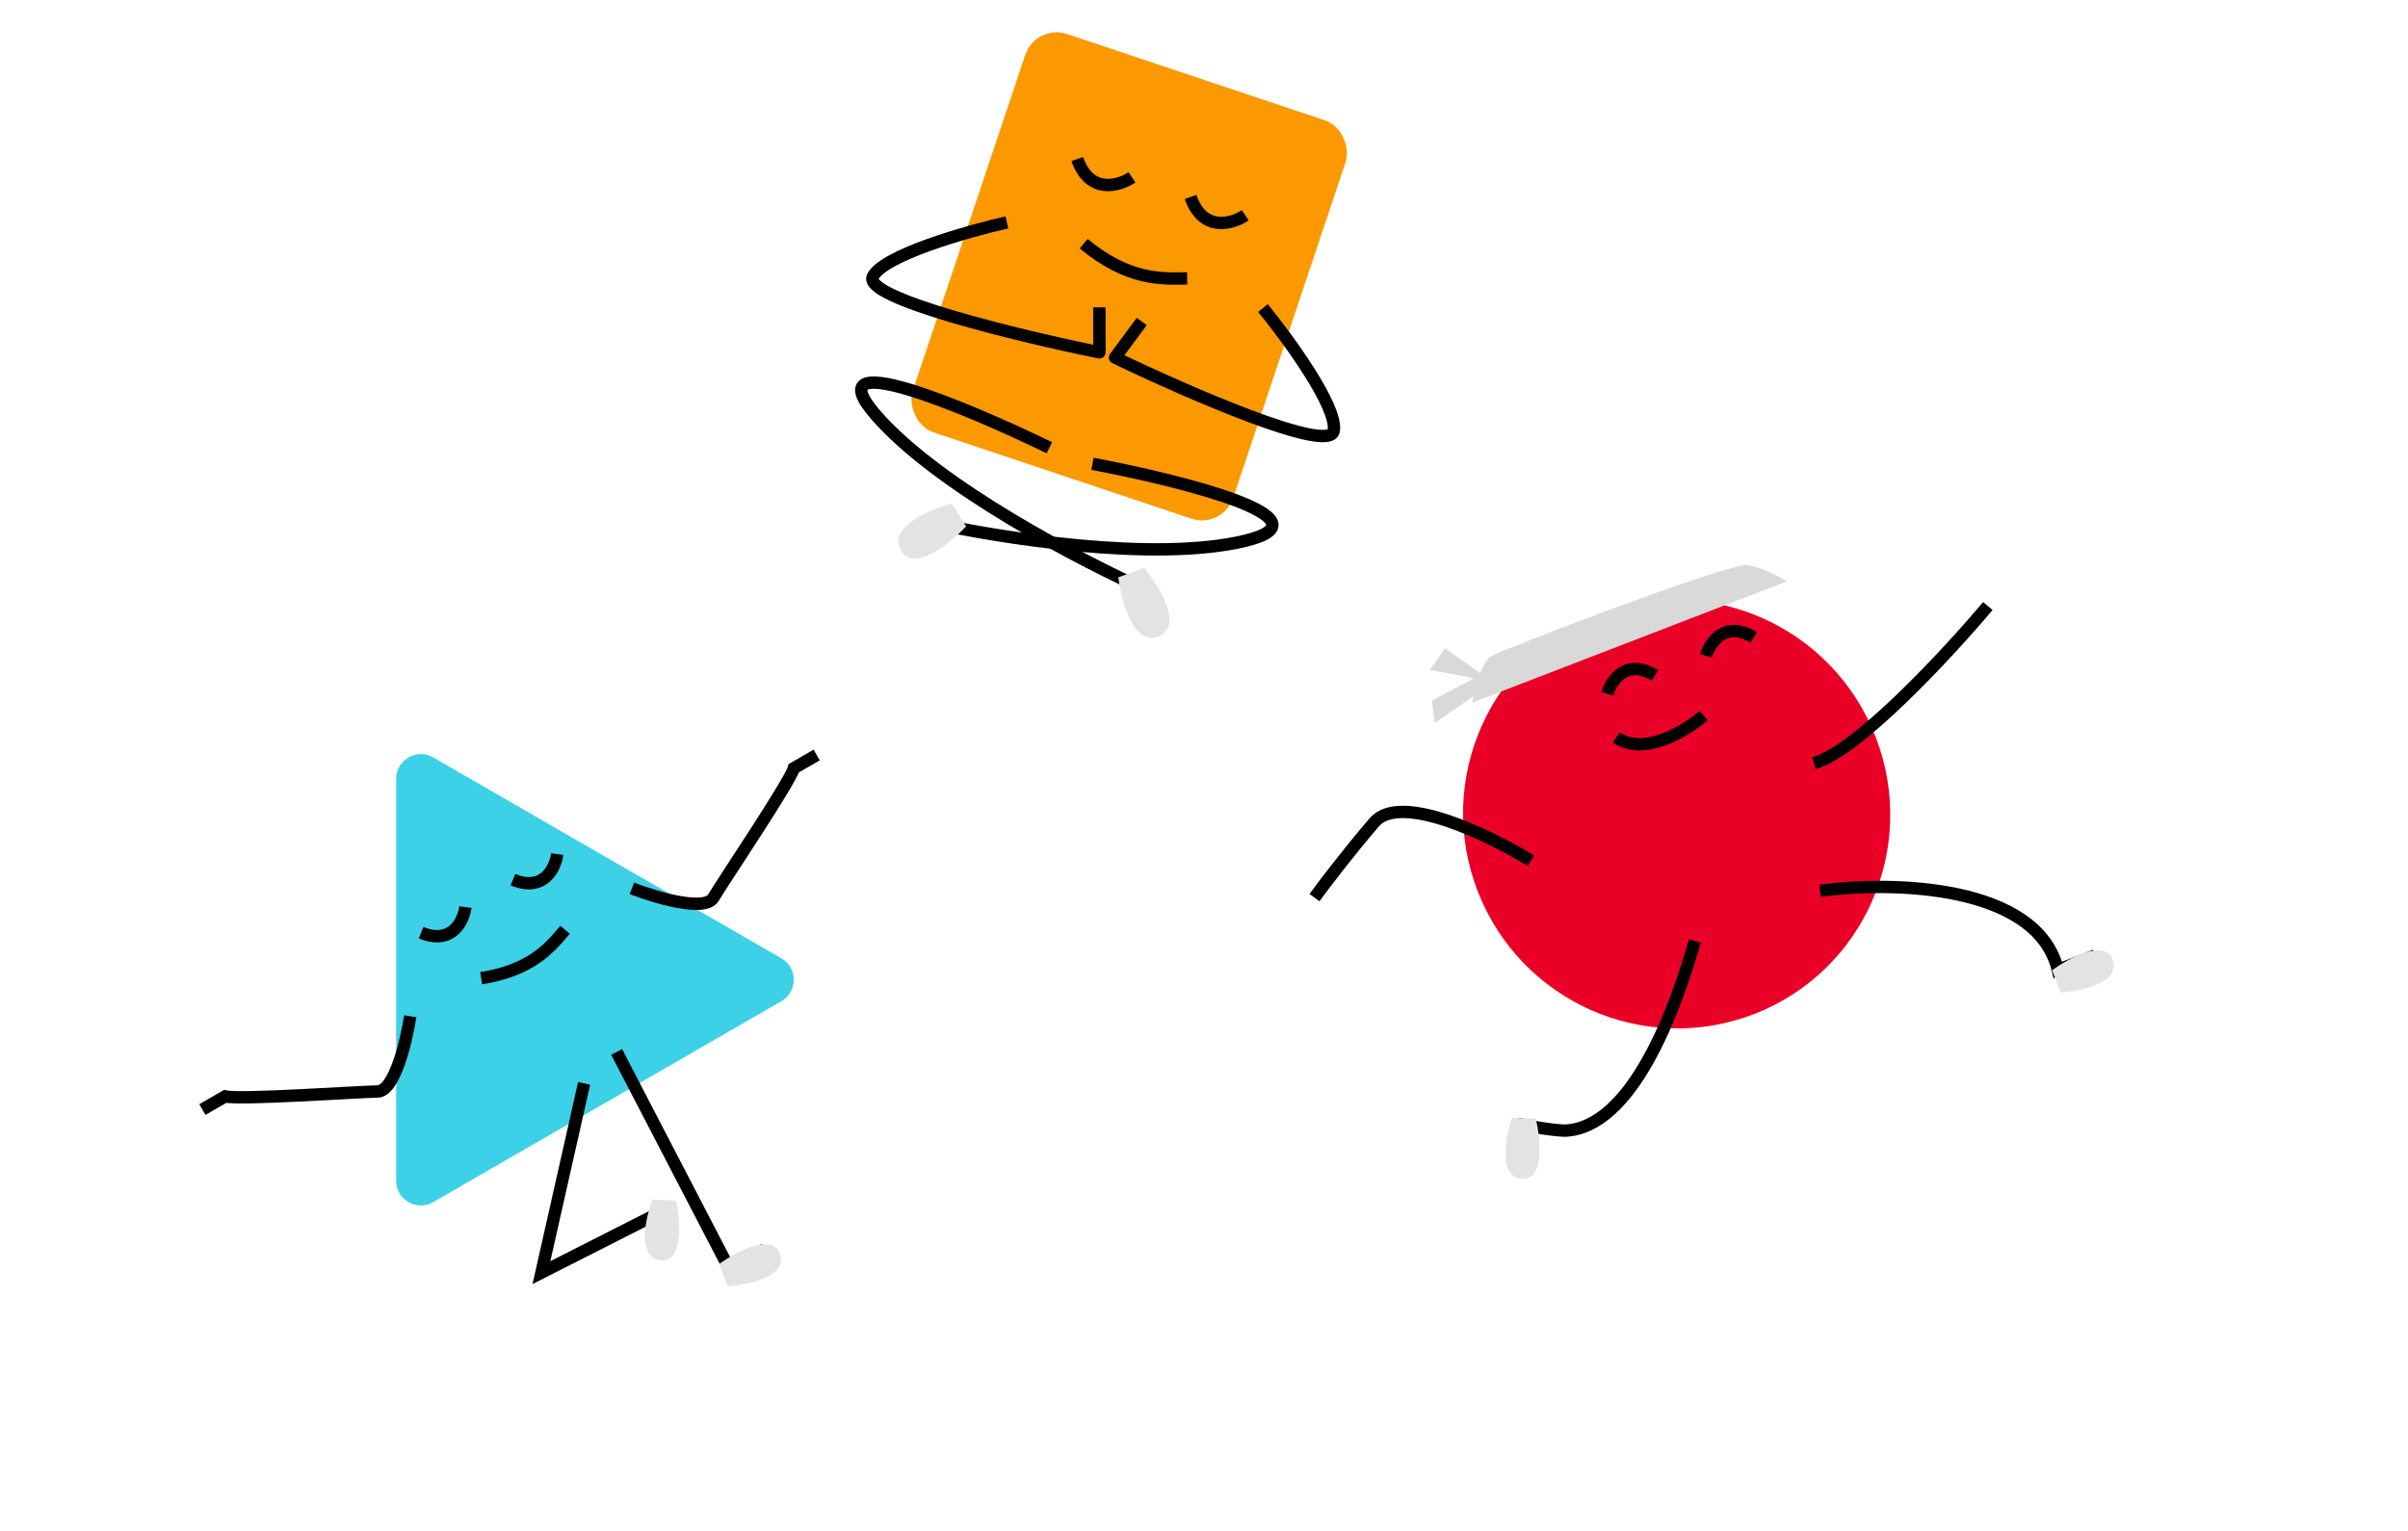 <svg width="360" height="229" viewBox="0 0 360 229" fill="none" xmlns="http://www.w3.org/2000/svg">
<g filter="url(#filter0_i_182_12901)">
<path d="M411.183 122.955C404.724 125.165 119.671 204.246 115.491 205.237C112.66 206.121 109.646 206.239 106.754 205.579C103.862 204.919 101.196 203.504 99.026 201.477C91.427 194.542 94.542 184.914 96.695 180.036C99.229 174.295 154.121 58.48 154.121 58.48L-65.019 150.619C-74.164 153.82 -77.28 146.275 -77.28 146.275C-77.28 146.275 -81.105 137.917 -71.124 133.192L169.523 24.796C173.475 23.017 180.897 19.512 186.672 24.796C192.448 30.079 190.193 38.056 188.42 42.984C187.559 45.322 148.143 155.115 148.143 155.115C148.143 155.115 382.736 54.162 390.336 51.291C405.205 45.626 418.732 48.98 428.333 60.208C432.615 65.346 435.599 71.444 437.032 77.984C438.465 84.524 438.305 91.315 436.565 97.78C433.247 109.135 425.926 117.823 411.234 122.853L411.183 122.955Z" fill="white"/>
</g>
<g filter="url(#filter1_d_182_12901)">
<ellipse cx="250.664" cy="114.742" rx="31.904" ry="32.072" transform="rotate(-21.089 250.664 114.742)" fill="#EA0027"/>
</g>
<path d="M297.187 90.631C291.208 97.734 277.636 112.379 271.18 114.134" stroke="black" stroke-width="1.848"/>
<path d="M228.877 128.726C222.695 124.916 209.357 118.434 205.455 122.979C201.553 127.524 197.87 132.379 196.516 134.238" stroke="black" stroke-width="1.848"/>
<path d="M272.105 133.208C282.661 131.782 304.548 132.155 307.654 145.059C309.893 144.196 312.319 143.26 313.252 142.9" stroke="black" stroke-width="1.848"/>
<path d="M253.377 140.724C250.499 150.942 244.009 168.722 233.921 169.087C231.844 169.006 229.113 168.493 227.747 168.236L226.314 174.371" stroke="black" stroke-width="1.848"/>
<path d="M254.699 107.016C252.073 109.302 245.786 113.156 241.641 110.289" stroke="black" stroke-width="1.848"/>
<path d="M240.291 103.759C240.883 101.757 243.137 98.405 247.415 101.011" stroke="black" stroke-width="1.848"/>
<path d="M255.047 98.068C255.639 96.066 257.892 92.714 262.171 95.321" stroke="black" stroke-width="1.848"/>
<path d="M220.057 105.098L267.125 86.947C266.085 86.271 263.448 84.839 261.222 84.523C258.439 84.127 224.601 97.176 222.919 98.119C221.573 98.873 220.45 103.086 220.057 105.098Z" fill="#D9D9D9"/>
<path d="M216.04 96.953L221.673 100.95L221.19 103.486L214.502 108.122L214.082 104.759L220.401 101.44L213.776 100.176L216.04 96.953Z" fill="#D9D9D9"/>
<path d="M315.879 143.65C314.82 140.298 309.38 143.218 306.792 145.097L308.075 148.422C311.117 148.228 316.938 147.002 315.879 143.65Z" fill="#E3E3E3"/>
<path d="M227.449 176.267C230.935 176.596 230.342 170.421 229.609 167.292L226.064 167.18C225.073 170.072 223.964 175.938 227.449 176.267Z" fill="#E3E3E3"/>
<path d="M59.228 116.472C59.228 113.628 62.308 111.85 64.772 113.272L116.821 143.323C119.285 144.745 119.285 148.301 116.821 149.724L64.772 179.775C62.308 181.197 59.228 179.419 59.228 176.574L59.228 116.472Z" fill="#3CD1E6"/>
<path d="M84.478 139.046C82.23 141.712 79.454 145.103 71.933 146.289" stroke="black" stroke-width="1.848"/>
<path d="M83.309 127.729C83.029 129.796 81.312 133.454 76.681 131.556" stroke="black" stroke-width="1.848"/>
<path d="M69.581 135.655C69.301 137.721 67.584 141.38 62.953 139.481" stroke="black" stroke-width="1.848"/>
<path d="M94.472 132.851C97.993 134.22 105.358 136.416 106.655 134.247C108.275 131.537 118.084 117 118.681 114.881C120.319 113.935 121.639 113.173 122.094 112.911" stroke="black" stroke-width="1.848"/>
<path d="M61.334 151.983C60.759 155.717 58.978 163.193 56.452 163.232C53.295 163.28 35.801 164.506 33.667 163.964C32.029 164.909 30.709 165.671 30.254 165.934" stroke="black" stroke-width="1.848"/>
<path d="M92.188 157.319L109.08 189.856L114.287 186.85" stroke="black" stroke-width="1.848"/>
<path d="M116.626 187.606C115.586 184.258 110.119 187.157 107.515 189.025L108.779 192.346C111.828 192.16 117.665 190.953 116.626 187.606Z" fill="#E3E3E3"/>
<path d="M87.327 162.018L80.944 190.321L99.006 181.155L99.499 185.288" stroke="black" stroke-width="1.848"/>
<path d="M98.693 188.471C102.175 188.878 101.741 182.705 101.089 179.568L97.541 179.376C96.475 182.238 95.211 188.064 98.693 188.471Z" fill="#E3E3E3"/>
<rect x="154.848" y="3.521" width="50.507" height="62.825" rx="4.927" transform="rotate(18.514 154.848 3.521)" fill="#FC9800"/>
<path d="M177.487 41.63C173.559 41.722 168.624 41.91 162.009 36.447" stroke="black" stroke-width="1.848"/>
<path d="M186.166 32.195C184.212 33.502 179.843 34.784 177.989 29.457" stroke="black" stroke-width="1.848"/>
<path d="M169.23 26.524C167.276 27.831 162.907 29.112 161.053 23.786" stroke="black" stroke-width="1.848"/>
<path d="M188.815 46.074C192.598 50.705 200.009 60.86 199.398 64.424C198.786 67.989 177.344 58.61 166.7 53.475L170.688 48.08" stroke="black" stroke-width="1.848" stroke-linejoin="round"/>
<path d="M150.534 33.255C144.554 34.617 132.174 38.144 130.497 41.352C128.821 44.56 152.376 50.249 164.363 52.693L164.358 45.96" stroke="black" stroke-width="1.848" stroke-linejoin="round"/>
<path d="M163.327 69.366C176.568 71.852 199.661 77.636 186.1 80.889C172.539 84.143 149.028 80.384 138.968 78.097" stroke="black" stroke-width="1.848" stroke-linejoin="round"/>
<path d="M134.66 82.237C136.524 85.719 141.954 81.344 144.436 78.722L142.329 75.317C138.996 76.173 132.795 78.755 134.66 82.237Z" fill="#E3E3E3"/>
<path d="M156.88 66.96C144.351 60.862 121.624 51.349 130.943 62.079C140.261 72.808 162.111 84.141 171.87 88.466" stroke="black" stroke-width="1.848" stroke-linejoin="round"/>
<path d="M173.231 95.153C169.52 96.768 167.656 89.951 167.188 86.341L171.054 84.936C173.326 87.669 176.941 93.538 173.231 95.153Z" fill="#E3E3E3"/>
<defs>
<filter id="filter0_i_182_12901" x="-78" y="22" width="516" height="188" filterUnits="userSpaceOnUse" color-interpolation-filters="sRGB">
<feFlood flood-opacity="0" result="BackgroundImageFix"/>
<feBlend mode="normal" in="SourceGraphic" in2="BackgroundImageFix" result="shape"/>
<feColorMatrix in="SourceAlpha" type="matrix" values="0 0 0 0 0 0 0 0 0 0 0 0 0 0 0 0 0 0 127 0" result="hardAlpha"/>
<feOffset dy="4"/>
<feGaussianBlur stdDeviation="2"/>
<feComposite in2="hardAlpha" operator="arithmetic" k2="-1" k3="1"/>
<feColorMatrix type="matrix" values="0 0 0 0 0 0 0 0 0 0 0 0 0 0 0 0 0 0 0.25 0"/>
<feBlend mode="normal" in2="shape" result="effect1_innerShadow_182_12901"/>
</filter>
<filter id="filter1_d_182_12901" x="204.729" y="75.683" width="91.869" height="92.117" filterUnits="userSpaceOnUse" color-interpolation-filters="sRGB">
<feFlood flood-opacity="0" result="BackgroundImageFix"/>
<feColorMatrix in="SourceAlpha" type="matrix" values="0 0 0 0 0 0 0 0 0 0 0 0 0 0 0 0 0 0 127 0" result="hardAlpha"/>
<feOffset dy="7"/>
<feGaussianBlur stdDeviation="7"/>
<feComposite in2="hardAlpha" operator="out"/>
<feColorMatrix type="matrix" values="0 0 0 0 0.666 0 0 0 0 0 0 0 0 0 0 0 0 0 0.15 0"/>
<feBlend mode="normal" in2="BackgroundImageFix" result="effect1_dropShadow_182_12901"/>
<feBlend mode="normal" in="SourceGraphic" in2="effect1_dropShadow_182_12901" result="shape"/>
</filter>
</defs>
</svg>
